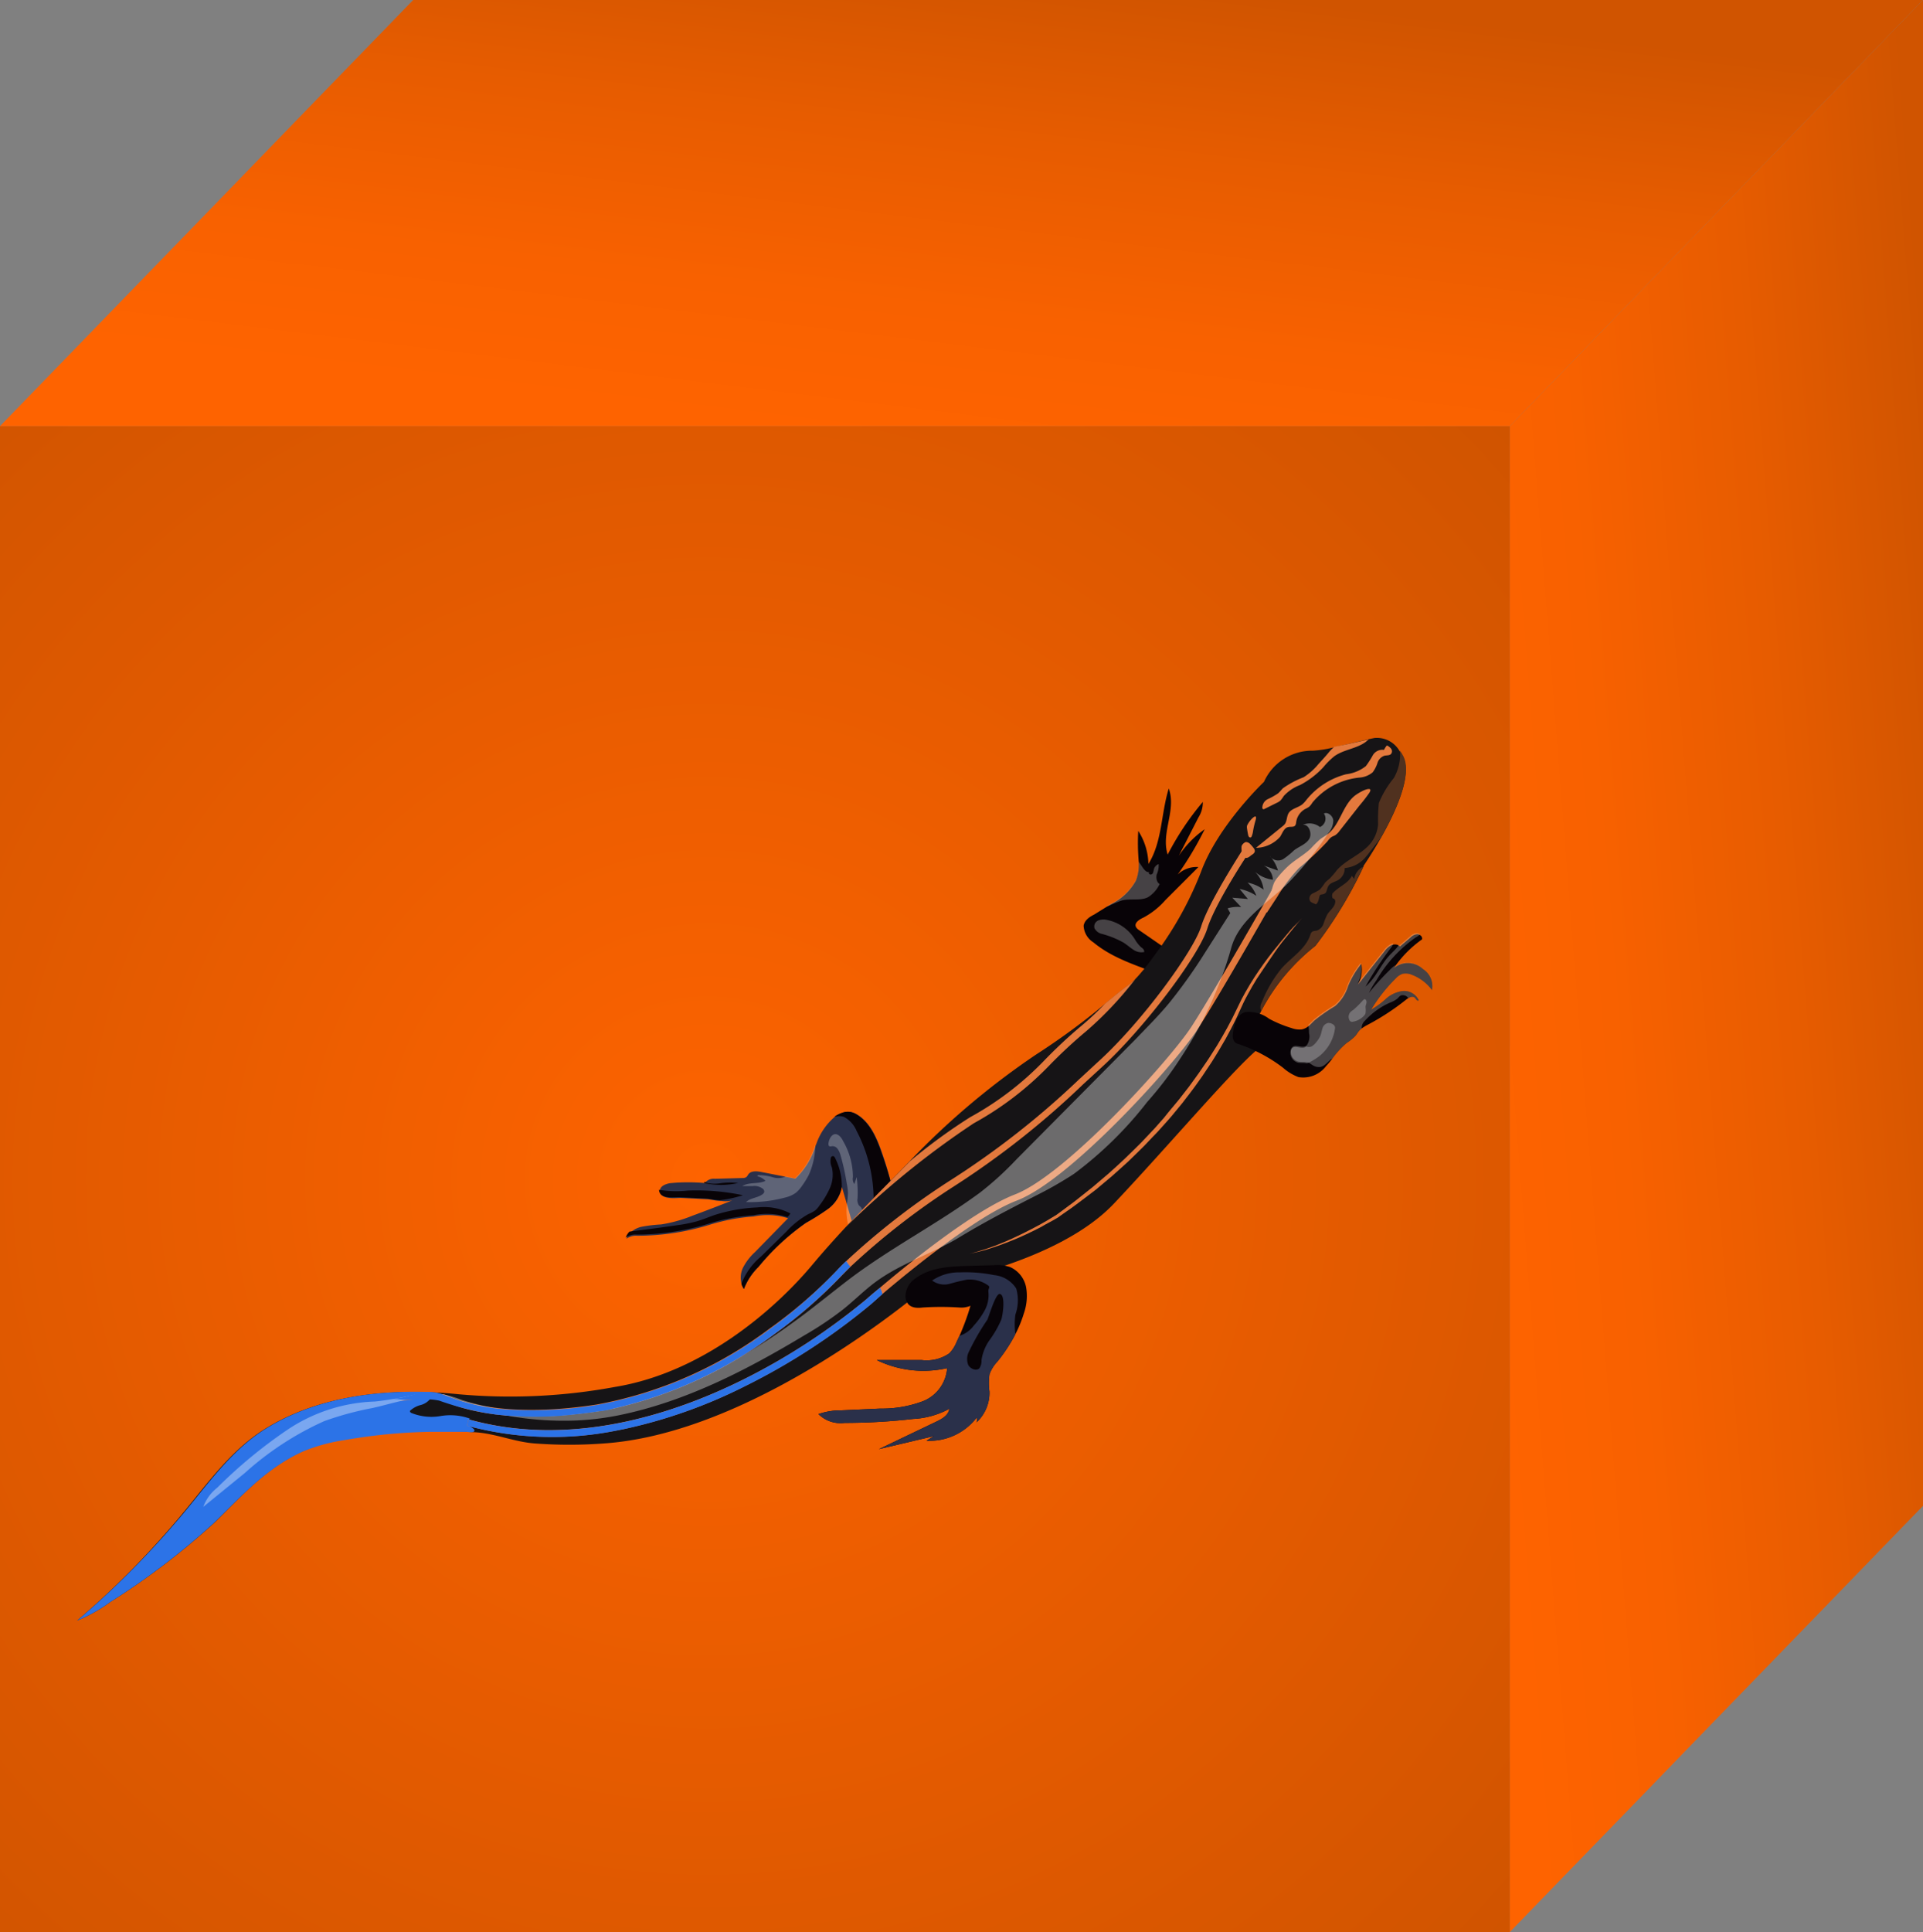 <svg id="Layer_1" data-name="Layer 1" xmlns="http://www.w3.org/2000/svg" xmlns:xlink="http://www.w3.org/1999/xlink" viewBox="0 0 174.55 175.32"><rect x="0" y="0" width="174.55" height="175.32" fill="#808080" stroke="none"/><defs><radialGradient id="radial-gradient" cx="53.04" cy="-1957.16" r="100.65" gradientTransform="translate(-1873.34 54.53) rotate(90) scale(0.99 0.99)" gradientUnits="userSpaceOnUse"><stop offset="0" stop-color="#fe6300"/><stop offset="1" stop-color="#d05400"/></radialGradient><linearGradient id="linear-gradient" x1="-70.74" y1="-1975.37" x2="-27.1" y2="-1970.03" gradientTransform="translate(-1885.33 67.44) rotate(90)" gradientUnits="userSpaceOnUse"><stop offset="0" stop-color="#d05400"/><stop offset="0.36" stop-color="#e75c00"/><stop offset="0.72" stop-color="#f86100"/><stop offset="1" stop-color="#fe6300"/></linearGradient><linearGradient id="linear-gradient-2" x1="18.41" y1="-2064.25" x2="21.97" y2="-2018.79" xlink:href="#linear-gradient"/></defs><title>29</title><rect y="38.67" width="137.05" height="136.65" fill="url(#radial-gradient)"/><polygon points="37.5 0 0 38.67 137.05 38.67 174.55 0 37.5 0" fill="url(#linear-gradient)"/><polygon points="174.55 0 137.05 38.67 137.05 175.32 174.55 136.65 174.55 0" fill="url(#linear-gradient-2)"/><path d="M107,77.66a8.93,8.93,0,0,1,2.35-2.41,29.8,29.8,0,0,1-2.45,4.11,2.47,2.47,0,0,1,1.88-.68l-3,3a7.05,7.05,0,0,1-2,1.59c-.38.17-.88.5-.65.88a.81.81,0,0,0,.26.25l3,2.07c1,.67,2.16,1.07,2.84,2a1.82,1.82,0,0,1,.35.78c0,.38-.5.77-.83.93-2.91-2.09-6.75-2.38-9.51-4.67A1.88,1.88,0,0,1,98.36,84c.08-.49.53-.8.94-1l1.13-.7.42-.26a5.13,5.13,0,0,0,2.26-2.14,4,4,0,0,0,.26-1.65,18.8,18.8,0,0,1-.05-2.85,5.74,5.74,0,0,1,.92,3c1.26-2,1.14-4.58,1.85-6.85.71,2-.73,4-.1,6a25.4,25.4,0,0,1,3.19-4.78,2.53,2.53,0,0,1-.4,1.41Z" fill="#080307"/><path d="M103,85.22a3.86,3.86,0,0,0-2.51-1.74,1.3,1.3,0,0,0-.83.06.59.59,0,0,0-.31.7,1,1,0,0,0,.69.51,8.5,8.5,0,0,1,1.95.79c.3.19.57.44.87.63a1.27,1.27,0,0,0,1,.22c0-.28-.17-.33-.34-.49A3.17,3.17,0,0,1,103,85.22Z" fill="#fff" opacity="0.25"/><path d="M81.1,108.25a4.57,4.57,0,0,1,.13,1.23h0a1.82,1.82,0,0,1-.15.65,3,3,0,0,1-.66.84L79,112.38a.92.92,0,0,1-.61.35c-.45,0-.7-.55-.83-1l0-.08-.7-2.42-.44-1.52h0v0a3.19,3.19,0,0,1-1.26,2,22,22,0,0,1-2,1.26,21.43,21.43,0,0,0-4.31,4,5.6,5.6,0,0,0-1.32,2,1.6,1.6,0,0,1-.22-.47h0a2.11,2.11,0,0,1,.1-1.4,5,5,0,0,1,1.12-1.48l3-3.07,0,0a6.18,6.18,0,0,0-3.11-.16,17.64,17.64,0,0,0-4,.75,22.42,22.42,0,0,1-6.56,1,1.49,1.49,0,0,0-1,.27,1.42,1.42,0,0,1,.34-.54,2.22,2.22,0,0,1,1-.54,13.2,13.2,0,0,1,1.81-.22,12.71,12.71,0,0,0,2.84-.79q1.82-.67,3.62-1.39a2.37,2.37,0,0,1-1,.05c-.46,0-.94-.13-1.26-.15l-2.38-.12c-.46,0-1.53.14-1.82-.35a.61.61,0,0,1-.1-.33c0-.43.63-.64,1-.67a16.67,16.67,0,0,1,3.1,0h0a.45.45,0,0,1,.06-.11,1,1,0,0,1,.81-.28l2.52-.07a.58.58,0,0,0,.35-.09,1.1,1.1,0,0,0,.17-.24c.25-.35.79-.3,1.23-.21l2.19.43.85.17a6.91,6.91,0,0,0,1.84-3h0l.08-.19a5.61,5.61,0,0,1,1.66-2.42,2.6,2.6,0,0,1,.71-.37,1.49,1.49,0,0,1,.73-.08,1.67,1.67,0,0,1,.55.21c1.26.73,1.87,2.23,2.34,3.61A32.48,32.48,0,0,1,81.1,108.25Z" fill="#2a304a"/><path d="M75.2,103.78c0,.09,0,.21.1.24a.28.28,0,0,0,.17,0,.54.54,0,0,1,.54.21,1.53,1.53,0,0,1,.27.55,21.45,21.45,0,0,1,.58,2.6,5.21,5.21,0,0,1,.11.89,9.86,9.86,0,0,1-.11,1.08,5.14,5.14,0,0,0,.09,1.6,1.28,1.28,0,0,0,.2.51.5.5,0,0,0,.46.22c.23,0,.33-.31.39-.54l.22-.81a.81.81,0,0,0-.07-.78l-.17-.15a.87.87,0,0,1-.14-.66,10.62,10.62,0,0,0-.08-1.92l-.21.63a.78.78,0,0,1-.13-.63,6.53,6.53,0,0,0-.89-3.27,1.48,1.48,0,0,0-.28-.42C75.68,102.56,75.24,103.26,75.2,103.78Z" fill="#fff" opacity="0.25"/><path d="M81.1,108.25a4.57,4.57,0,0,1,.13,1.23h0l-1.81,1A4.08,4.08,0,0,1,79.3,109a13.48,13.48,0,0,0-1.55-6.38,2.52,2.52,0,0,0-1.15-1.27,1.47,1.47,0,0,0-.88,0,2.6,2.6,0,0,1,.71-.37,1.49,1.49,0,0,1,.73-.08,1.67,1.67,0,0,1,.55.21c1.26.73,1.87,2.23,2.34,3.61A32.48,32.48,0,0,1,81.1,108.25Z" fill="#080307"/><path d="M76.41,107.7v0a3.19,3.19,0,0,1-1.26,2,22,22,0,0,1-2,1.26,21.43,21.43,0,0,0-4.31,4,5.6,5.6,0,0,0-1.32,2,1.6,1.6,0,0,1-.22-.47h0a6,6,0,0,1,1.77-2.46l1.09-1.07,1.22-1.2a8,8,0,0,1,2-1.59,3.07,3.07,0,0,0,.64-.35,2.2,2.2,0,0,0,.38-.45,8,8,0,0,0,.94-1.58,3,3,0,0,0,.17-1.85,1.4,1.4,0,0,1-.09-.89.21.21,0,0,1,.19-.14c.1,0,.17.12.21.21A5.59,5.59,0,0,1,76.41,107.7Z" fill="#080307"/><path d="M59.92,108.3a.61.61,0,0,1-.1-.33,9.71,9.71,0,0,0,2.61.07,20.36,20.36,0,0,1,5,.42,10.85,10.85,0,0,1-2.06.45c-.46,0-.94-.13-1.26-.15l-2.38-.12C61.28,108.62,60.21,108.79,59.92,108.3Z" fill="#080307"/><path d="M67,107.35a6.9,6.9,0,0,1-3.1,0h0a.45.45,0,0,1,.06-.11,1.08,1.08,0,0,0,.31.13,3.37,3.37,0,0,0,1.12,0A6.51,6.51,0,0,1,67,107.35Z" fill="#080307"/><path d="M71.74,110.11a1,1,0,0,1-.27.33,6.18,6.18,0,0,0-3.11-.16,17.64,17.64,0,0,0-4,.75,22.42,22.42,0,0,1-6.56,1,1.49,1.49,0,0,0-1,.27,1.42,1.42,0,0,1,.34-.54c1.47-.19,2.94-.37,4.4-.59a12.76,12.76,0,0,0,1.7-.34c.56-.16,1.09-.39,1.64-.58a14.74,14.74,0,0,1,3.85-.68A5.25,5.25,0,0,1,71.74,110.11Z" fill="#080307"/><path d="M74,103.9a6.67,6.67,0,0,1-.57,2.68,7.18,7.18,0,0,1-.61,1,3.12,3.12,0,0,1-.57.65,2.53,2.53,0,0,1-.73.37,12.23,12.23,0,0,1-3.8.48c.41-.4,1.1-.37,1.53-.74a.31.31,0,0,0,.12-.18.34.34,0,0,0-.12-.28,1.26,1.26,0,0,0-.94-.25h-.93c.6-.38,1.46-.16,2.1-.47a1.44,1.44,0,0,0-.73-.42c0-.05,0-.09.1-.1a4.35,4.35,0,0,1,1.33.2,1.65,1.65,0,0,0,1.13-.08l.85.17A6.91,6.91,0,0,0,74,103.9Z" fill="#fff" opacity="0.25"/><path d="M105.26,80.22a2.81,2.81,0,0,1-1.06,1.2c-.7.35-1.6.09-2.36.29a8.9,8.9,0,0,0-1.09.45l-.32.1.42-.26a5.13,5.13,0,0,0,2.26-2.14,4,4,0,0,0,.26-1.65c.16.22.3.45.43.62s.31.35.5.3c-.06.08,0,.22.14.23a.25.25,0,0,0,.23-.18,2.81,2.81,0,0,0,.07-.31.68.68,0,0,1,.43-.46,1.92,1.92,0,0,1-.17.93C104.91,79.66,105,80.08,105.26,80.22Z" fill="#fff" opacity="0.25"/><path d="M125.36,76c-.84,1.49-1.59,2.57-1.59,2.57l0,.06a39.06,39.06,0,0,1-4.37,7.2,18.33,18.33,0,0,0-4.91,5.89l-.13.26c-.3.6-.44,1-.44,1s2.51.71.65,1.92a6.07,6.07,0,0,0-.62.49c-2.39,2.1-8.06,8.77-12.83,13.82-2.54,2.69-6.55,4.51-10,5.67-.78.26-1.54.49-2.25.69-1.66.47-3,.76-3.85.92l-.74.13s-.68.59-1.88,1.53c-4.52,3.54-16.43,12.05-27.53,12.83a42.2,42.2,0,0,1-6.39,0c-1.79-.15-3.37-.84-5.18-1a49.34,49.34,0,0,0-12,.64,16,16,0,0,0-3.66,1c-3.35,1.47-5.58,4-8.13,6.51A66.41,66.41,0,0,1,10,145.38a14.11,14.11,0,0,1-3,1.68,79.66,79.66,0,0,0,8.91-8.93c2.58-3,4.79-6.39,8.17-8.48,5.05-3.13,11.48-3.74,17.54-3.13a52.31,52.31,0,0,0,14.24-.67c8-1.32,14.53-7.1,17.81-11,1.05-1.26,2.08-2.4,3.07-3.47l.23-.25.32-.34,1-1,1-1.07,1.54-1.56,1.75-1.79.1-.11a69.83,69.83,0,0,1,11.37-9.57,62.46,62.46,0,0,0,6.26-4.6c.86-.7,1.55-1.28,2.06-1.64a5.29,5.29,0,0,0,.69-.62c.24-.24.49-.54.77-.87.49-.6,1-1.32,1.59-2.13A31.77,31.77,0,0,0,109,79.16c1.53-4.23,5.73-8.21,5.73-8.21a4.79,4.79,0,0,1,4.45-2.83,10.28,10.28,0,0,0,2-.33c1-.22,2.15-.5,3-.7l.56-.12a2.36,2.36,0,0,1,2.29,1.17,4,4,0,0,1,.32.53C128.21,70.34,126.68,73.67,125.36,76Z" fill="#161416"/><path d="M43.07,129.79a.42.42,0,0,0-.17-.2,2.27,2.27,0,0,1-.25-.17.48.48,0,0,1,0-.69,5.28,5.28,0,0,0-2.67-.23,4.86,4.86,0,0,1-2.66-.29s-.11-.07-.1-.12a.12.12,0,0,1,0-.07,2.23,2.23,0,0,1,1-.53A1.65,1.65,0,0,0,39,127c.17-.23,0-.4,0-.68-5.23-.19-10.54.64-14.85,3.31-3.38,2.09-5.59,5.52-8.17,8.48A79.66,79.66,0,0,1,7,147.06a14.11,14.11,0,0,0,3-1.68,66.41,66.41,0,0,0,9.42-7.18c2.54-2.47,4.77-5,8.13-6.51a16,16,0,0,1,3.66-1q1.71-.3,3.45-.49,2.17-.23,4.37-.27,1.1,0,2.2,0l1.1,0c.16,0,.78.15.73-.16Z" fill="#2c73e7"/><path d="M126.27,67.94a.39.39,0,0,1,0,.47c-.14.16-.4.12-.61.17a1,1,0,0,0-.63.66,2.86,2.86,0,0,1-.43.84,2.08,2.08,0,0,1-1.19.48,6.34,6.34,0,0,0-4.29,2.28,1.67,1.67,0,0,1-.28.36,2.39,2.39,0,0,1-.4.23,1.62,1.62,0,0,0-.79,1.19.6.6,0,0,1-.08.28c-.13.18-.41.1-.63.15-.4.08-.53.55-.75.89a3,3,0,0,1-2.19,1L116.39,75a1.24,1.24,0,0,0,.24-.23c.19-.27.16-.66.32-.95.25-.45.86-.51,1.26-.83a2.77,2.77,0,0,0,.4-.44,6.81,6.81,0,0,1,3.57-2.29,3.6,3.6,0,0,0,1.8-.74,8.48,8.48,0,0,0,.64-1,1,1,0,0,1,1-.47s.2-.37.27-.39S126.21,67.85,126.27,67.94Z" fill="#e3793d"/><path d="M124.24,67.1l-.28.23c-.84.62-2,.68-2.85,1.3a7.16,7.16,0,0,0-1,1,7.78,7.78,0,0,1-2.11,1.61,3.83,3.83,0,0,0-1.48,1,2.62,2.62,0,0,1-.3.41,1.43,1.43,0,0,1-.36.22l-1.11.55a.13.13,0,0,1-.11,0,.13.13,0,0,1-.06-.11.88.88,0,0,1,.51-.8A6.21,6.21,0,0,0,116,72c.17-.14.3-.32.45-.47a8.67,8.67,0,0,1,1.88-1,5.66,5.66,0,0,0,1.34-1.19c.3-.33.6-.65.89-1a4.45,4.45,0,0,1,.56-.58l0,0C122.19,67.58,123.35,67.29,124.24,67.1Z" fill="#e3793d"/><path d="M113.74,75.41a1.93,1.93,0,0,1-.13.49.17.17,0,0,1-.08.09.15.15,0,0,1-.17-.06.45.45,0,0,1-.07-.18q-.06-.29-.1-.58a.68.68,0,0,1,0-.22.57.57,0,0,1,.07-.16,2.26,2.26,0,0,1,.43-.55c.35-.32.37-.08.26.26A7.47,7.47,0,0,0,113.74,75.41Z" fill="#e3793d"/><path d="M112.7,76.77a.67.67,0,0,1,.38-.36.55.55,0,0,1,.41.2,2.88,2.88,0,0,1,.28.32.52.52,0,0,1,.13.28c0,.16-.13.28-.27.36s-.48.51-.78.12A1.68,1.68,0,0,1,112.7,76.77Z" fill="#e3793d"/><path d="M121.59,75.4a1.55,1.55,0,0,1-.39.39c-.12.07-.26.11-.37.19a1.54,1.54,0,0,0-.33.36,24.88,24.88,0,0,1-2.59,2.43,15.23,15.23,0,0,0-2,2.65L115,82.81a.36.36,0,0,1-.24-.36,1,1,0,0,1,.15-.42,7.64,7.64,0,0,0,.57-1.42,3.32,3.32,0,0,1,.18-.53,2.61,2.61,0,0,1,.33-.48,9.44,9.44,0,0,1,.93-1c.64-.59,1.43-1,2.06-1.6a10.06,10.06,0,0,1,.86-.85c.21-.16.44-.28.65-.44,1.16-.87,1.37-2.66,2.53-3.54a4.8,4.8,0,0,1,.61-.37c.24-.13,1-.44.68.12a14.44,14.44,0,0,1-.92,1.19Z" fill="#e3793d"/><path d="M125.36,76l-1.1,1.41c-.12.16-.25.31-.38.46a2.78,2.78,0,0,1-1.82.9,1.23,1.23,0,0,1-.58,1.08c-.32.19-.75.25-.92.58s-.1.52-.31.65-.29.05-.41.13-.12.72-.41.85c-.17-.1-.39-.13-.51-.29a.5.5,0,0,1,.2-.68,6.63,6.63,0,0,0,.68-.36,5.33,5.33,0,0,0,.48-.64,4.56,4.56,0,0,1,.41-.36,8.19,8.19,0,0,0,.67-.78c.89-1,2.32-1.44,3.13-2.53a3.18,3.18,0,0,0,.6-1.61,14.29,14.29,0,0,1,.07-1.94,8.73,8.73,0,0,1,1.36-2.27,4.34,4.34,0,0,0,.56-2.47,4,4,0,0,1,.32.53C128.21,70.34,126.68,73.67,125.36,76Z" fill="#50311f"/><path d="M118.19,83.3s-.46.51-1.21,1.45c-.38.47-.83,1-1.32,1.73s-1,1.46-1.58,2.34q-.41.66-.81,1.4l-.2.37c-.07.13-.13.25-.19.38l-.37.8c-.24.55-.52,1.1-.81,1.66l-.45.84-.49.84-.25.42-.26.42-.26.42-.28.42-.56.84-.59.83-.3.41-.31.41-.63.82-.66.8-.33.4-.34.39-.69.77-.17.19-.18.19-.36.37-.71.75-.73.72-.73.71-.74.67-.74.66-.75.63-.74.62-.75.57c-.49.38-1,.75-1.46,1.09l-.72.5-.35.25-.17.12,0,0,0,0-.09.05c-.48.29-1,.54-1.41.79-.92.48-1.78.88-2.57,1.2s-1.48.57-2.06.75l-.41.13-.37.1-.32.08-.27.06-.49.11.48-.13.26-.07.31-.1.36-.11.41-.14c.57-.2,1.25-.47,2-.81s1.61-.77,2.52-1.26c.45-.25.92-.52,1.38-.81l.09-.05,0,0,0,0,.17-.12.34-.25.7-.52c.48-.34.95-.73,1.43-1.11l.73-.58.73-.62.74-.63.73-.66.73-.68.72-.7.72-.71.7-.74.35-.37.18-.19.17-.19.68-.77L106,101l.33-.4.66-.79.63-.81.31-.4.3-.41.59-.82.57-.83.28-.41.27-.42.26-.41.26-.41.49-.83.46-.82c.3-.55.58-1.09.83-1.63l.39-.8c.06-.13.13-.26.2-.38l.2-.37q.42-.74.84-1.39c.57-.87,1.13-1.64,1.65-2.3s1-1.22,1.38-1.68.72-.8.93-1Z" fill="#e3793d"/><path d="M116.2,80.63c-.06.1-5.59,9.89-7.61,12.94s-11.42,13.51-16.28,15.37c-3.66,1.39-9.78,6.42-12.21,8.48l-1,.89a58.28,58.28,0,0,1-11.45,7.46,45.71,45.71,0,0,1-11.08,3.92l-.66.13a29.61,29.61,0,0,1-13.51-.45l.12-.58c9.31,2.62,18.64-.49,24.83-3.55a57.82,57.82,0,0,0,11.35-7.39c.07-.07.5-.45,1.18-1,2.53-2.15,8.51-7,12.22-8.45,4.68-1.78,14.08-12.24,16-15.16s7.54-12.81,7.59-12.91Z" fill="#e3793d"/><path d="M113.31,77.44s-3,4.51-3.72,6.81c-.77,2.51-5.86,9.21-9.57,12.58l-1.72,1.58a76.55,76.55,0,0,1-11.69,9.23,65.93,65.93,0,0,0-9.4,7.3c-.48.47-.72.73-.73.73a43.54,43.54,0,0,1-6.26,5.45,38.68,38.68,0,0,1-14.52,6.7q-.66.14-1.34.24c-6.63,1-10.81.27-13.16-.55A6.24,6.24,0,0,0,38,126.9a6.45,6.45,0,0,1-1.81.19,6.72,6.72,0,0,0,1.07-.17,15.44,15.44,0,0,1,2-.38,3.27,3.27,0,0,1,1.05,0c.35.09.7.29,1.05.41,2.28.78,6.35,1.5,12.81.5a37.24,37.24,0,0,0,15.62-6.84A43.17,43.17,0,0,0,76,115.25s.27-.3.81-.81a66.79,66.79,0,0,1,9.42-7.31A76.08,76.08,0,0,0,97.89,98l1.72-1.59c4-3.6,8.73-10.11,9.42-12.34s3.66-6.77,3.78-7Z" fill="#e3793d"/><path d="M103.07,88.82a31.88,31.88,0,0,1-4.48,4.76,44,44,0,0,0-3.35,3.11,28.64,28.64,0,0,1-6.85,5.24,77.67,77.67,0,0,0-11.64,9.45c2.06-2.22,4-4.11,5.84-6a50.24,50.24,0,0,1,5.47-4,27.9,27.9,0,0,0,6.74-5.16,44.17,44.17,0,0,1,3.38-3.15,25.91,25.91,0,0,0,2.13-2c.86-.7,1.55-1.28,2.06-1.64A5.29,5.29,0,0,0,103.07,88.82Z" fill="#e3793d"/><path d="M123.75,78.64a39.06,39.06,0,0,1-4.37,7.2,18.33,18.33,0,0,0-4.91,5.89v0a.87.87,0,0,1,.07-.79,11.47,11.47,0,0,1,1.8-3.08c.9-1,2.16-1.74,2.59-3a.65.65,0,0,1,.13-.27c.12-.12.32-.11.49-.15a1,1,0,0,0,.59-.63,5.9,5.9,0,0,1,.34-.83c.24-.39.69-.67.72-1.14a.32.32,0,0,0-.11-.29s-.1,0-.14-.07-.05-.29,0-.4c.52-.61,1.39-.88,1.76-1.6l.21.28A1.49,1.49,0,0,1,123.75,78.64Z" fill="#50311f"/><path d="M126.69,87.6l-.17.24a2,2,0,0,1,2.64.1,1.84,1.84,0,0,1,.82,1.9,4.07,4.07,0,0,0-1.79-1.37,1.44,1.44,0,0,0-.89-.1,1.51,1.51,0,0,0-.61.42,14.52,14.52,0,0,0-2.22,2.82,7.34,7.34,0,0,0,1.36-1,2.83,2.83,0,0,1,1.5-.68,1.46,1.46,0,0,1,1.44.82c0,.07-.11.07-.17,0a1,1,0,0,1-.14-.17c-.16-.19-.41-.14-.63,0a1.44,1.44,0,0,0-.22.15,22.11,22.11,0,0,1-3.4,2.23,4.43,4.43,0,0,0-.6.36,1.61,1.61,0,0,0-.25.23c-.12.14-.21.31-.34.46a4.58,4.58,0,0,1-.79.64,7.73,7.73,0,0,0-1.32,1.45c-.17.22-.35.44-.54.64a2.6,2.6,0,0,1-2.51,1,4.49,4.49,0,0,1-1.4-.85,14,14,0,0,0-4-2.13,1,1,0,0,1-.37-.18.9.9,0,0,1-.18-.74c.07-.85.36-1.8,1.15-2a3.07,3.07,0,0,1,2.14.61,11.17,11.17,0,0,0,2.06.85,2,2,0,0,0,.92.11,1.36,1.36,0,0,0,.62-.32c.17-.14.33-.32.5-.48a15.93,15.93,0,0,1,1.88-1.31,3.94,3.94,0,0,0,1.19-1.83,8,8,0,0,1,1.19-2,2.72,2.72,0,0,1-.3,1.88l2.39-3a1.9,1.9,0,0,1,.62-.57.81.81,0,0,1,.24-.07.69.69,0,0,1,.51.12l.06.05.94-.8a1,1,0,0,1,.62-.31.47.47,0,0,1,.29.11.35.35,0,0,1,.15.36A10.34,10.34,0,0,0,126.69,87.6Z" fill="#080307"/><path d="M129.16,87.94a1.84,1.84,0,0,1,.82,1.9,4.07,4.07,0,0,0-1.79-1.37,1.44,1.44,0,0,0-.89-.1,1.51,1.51,0,0,0-.61.42,14.52,14.52,0,0,0-2.22,2.82,7.34,7.34,0,0,0,1.36-1,2.83,2.83,0,0,1,1.5-.68,1.46,1.46,0,0,1,1.44.82c0,.07-.11.07-.17,0a1,1,0,0,1-.14-.17c-.16-.19-.41-.14-.63,0a.59.59,0,0,0-.56-.27c-.2,0-.32.22-.47.34a2.49,2.49,0,0,1-.62.33,6.73,6.73,0,0,0-2.28,1.64.89.89,0,0,0-.3.62.63.63,0,0,0,0,.08,1.61,1.61,0,0,0-.25.23c-.12.14-.21.31-.34.46a4.58,4.58,0,0,1-.79.64,7.73,7.73,0,0,0-1.32,1.45l-.06,0c-.36.29-.67.75-1.15.73s-.68-.32-1-.44l-.08,0c-.26-.06-.54,0-.8-.07a.93.93,0,0,1-.63-1.06.49.49,0,0,1,.14-.25c.28-.24.75.06,1.11-.05a.47.47,0,0,0,.18-.1,1.39,1.39,0,0,0,.21-1.11q0-.37-.06-.75c.17-.14.33-.32.5-.48a15.93,15.93,0,0,1,1.88-1.31,3.94,3.94,0,0,0,1.19-1.83,8,8,0,0,1,1.19-2,2.72,2.72,0,0,1-.3,1.88l2.39-3a1.9,1.9,0,0,1,.62-.57.81.81,0,0,1,.24-.07,1.12,1.12,0,0,1-.23.41,29.18,29.18,0,0,0-2.29,3.49c.91-.74,1.35-1.93,2.14-2.79.25-.28.54-.52.77-.82l.12-.17.06.05.94-.8a1,1,0,0,1,.62-.31.47.47,0,0,1,.29.11,1.54,1.54,0,0,1-.38.27,12.28,12.28,0,0,0-3.58,3.91,7.6,7.6,0,0,0-.67,1.13A23,23,0,0,1,126.17,88a3.07,3.07,0,0,1,.52-.44l-.17.24A2,2,0,0,1,129.16,87.94Z" fill="#fff" opacity="0.25"/><path d="M122.84,91.64a1.5,1.5,0,0,0-.27.21.65.65,0,0,0-.1.68.33.33,0,0,0,.16.18.34.34,0,0,0,.2,0,1.75,1.75,0,0,0,1-.56.67.67,0,0,0,.12-.19,2.46,2.46,0,0,0,0-.58c0-.18.15-.4.06-.59s-.19-.13-.31,0A8.69,8.69,0,0,1,122.84,91.64Z" fill="#fff" opacity="0.25"/><path d="M121.18,93.3a3.86,3.86,0,0,1-1.44,2.55,5.28,5.28,0,0,1-.56.37,3.73,3.73,0,0,1-.52.27l-.08,0c-.26-.06-.54,0-.8-.07a.93.93,0,0,1-.63-1.06.49.49,0,0,1,.14-.25c.28-.24.75.06,1.11-.05a.47.47,0,0,0,.18-.1.56.56,0,0,0,.47,0,1.4,1.4,0,0,0,.41-.37,2.28,2.28,0,0,0,.37-.55c.1-.23.13-.48.21-.72a.68.68,0,0,1,.5-.49.7.7,0,0,1,.46.13.4.4,0,0,1,.15.16A.42.42,0,0,1,121.18,93.3Z" fill="#fff" opacity="0.25"/><path d="M104.13,100a32.32,32.32,0,0,0,3-3.94,35.54,35.54,0,0,0,4.6-9.94c.66-2.56,3.08-4,5-5.79a31,31,0,0,0,3.85-4.74,1.75,1.75,0,0,0,.44-1.11c0-.42-.5-.84-.85-.66a.83.83,0,0,1-.36,1.23,1.51,1.51,0,0,0-1.55-.2c.57-.08.87.84.56,1.31s-.9.65-1.36,1a7,7,0,0,1-1,.81.91.91,0,0,1-1.19-.28A3.3,3.3,0,0,1,116,79l-1.3-.46a1.52,1.52,0,0,1,.84,1.29,3.1,3.1,0,0,1-1.64-.73,2.69,2.69,0,0,1,.79,1.63,3.57,3.57,0,0,0-1.45-.64,3.14,3.14,0,0,1,.8,1.2,4.11,4.11,0,0,0-1.52-.62l.75.91-1.42-.12.81.85a3,3,0,0,0-1.23.12l.24.43-2.26,3.54A47.16,47.16,0,0,1,106.14,91c-.94,1.14-2,2.19-3,3.24L92.26,105.21a28.9,28.9,0,0,1-3.29,3c-3.94,2.9-8.29,5.1-12.17,8.09-1.19.92-2.37,1.87-3.56,2.78C67.54,123.4,61.06,127,53.82,128a27.5,27.5,0,0,1-5.92.18,27,27,0,0,1-5.9-1.12,10.57,10.57,0,0,0-3-.71,5.93,5.93,0,0,0-.83.08,30,30,0,0,1-4.14.75,15.1,15.1,0,0,0-7.92,2.55A43.7,43.7,0,0,0,19.72,135a3.93,3.93,0,0,0-1.27,1.74l3.78-3.08a27.65,27.65,0,0,1,7.2-4.7,28.55,28.55,0,0,1,4.33-1.18c1.87-.4,3.95-1.19,5.93-.92.32,0,.58.23.9.3s.77.13,1.15.25,1,.29,1.46.42q1.46.39,2.94.65a28.88,28.88,0,0,0,5.9.43,24.73,24.73,0,0,0,4.12-.48c6.09-1.24,11.61-4.11,16.86-7.26a30.64,30.64,0,0,0,3.51-2.35c1-.8,1.9-1.71,2.92-2.47,2.28-1.69,5.09-2.56,7.51-4,2.26-1.38,4.63-2.61,7-3.82a34.48,34.48,0,0,0,3.51-2A34.39,34.39,0,0,0,104.13,100Z" fill="#fff" opacity="0.37"/><path d="M54.37,128.07q-1.13.17-2.27.29a31.44,31.44,0,0,1-7.11,0l-.8-.12a26.38,26.38,0,0,1-4.32-1.14,5.77,5.77,0,0,0-2-.06q-.56,0-1.11,0a10.29,10.29,0,0,0-1.07-.09,12.13,12.13,0,0,0,2.18-.49,3.81,3.81,0,0,1,1.82-.07c.63.16,1.24.44,1.86.65a18.21,18.21,0,0,0,4.82.88,35.63,35.63,0,0,0,7.83-.43,37.24,37.24,0,0,0,15.62-6.84A43.17,43.17,0,0,0,76,115.25s.27-.3.81-.81a3.79,3.79,0,0,0,.38.5c-.48.47-.72.73-.73.73a43.54,43.54,0,0,1-6.26,5.45,38.68,38.68,0,0,1-14.52,6.7Q55.05,128,54.37,128.07Z" fill="#2c73e7"/><path d="M80.1,117.43l-1,.89a58.28,58.28,0,0,1-11.45,7.46,45.71,45.71,0,0,1-11.08,3.92l-.66.13a29.61,29.61,0,0,1-13.51-.45l.12-.58c9.31,2.62,18.64-.49,24.83-3.55a57.82,57.82,0,0,0,11.35-7.39c.07-.07.5-.45,1.18-1A2,2,0,0,1,80.1,117.43Z" fill="#2c73e7"/><path d="M93.15,116.87a4.74,4.74,0,0,1-.21,2.3,11.08,11.08,0,0,1-.78,1.91,14.74,14.74,0,0,1-1.65,2.5,3.24,3.24,0,0,0-.7,1.14,5.74,5.74,0,0,0,0,1.57,3.67,3.67,0,0,1-1.17,2.78.59.59,0,0,0,0-.42,5.4,5.4,0,0,1-4.55,2.09l.68-.42-5,1.18L85,129c.52-.25,1.09-.57,1.17-1.16a7.64,7.64,0,0,1-3.27.92,55.09,55.09,0,0,1-6.24.36,2.84,2.84,0,0,1-2.37-.8,6.21,6.21,0,0,1,2.1-.34l3.49-.16a10.6,10.6,0,0,0,3.9-.67,3.49,3.49,0,0,0,2.19-3,9.68,9.68,0,0,1-6.39-.73h4.08a3.62,3.62,0,0,0,2.52-.62,3.23,3.23,0,0,0,.64-1l.27-.58a21.94,21.94,0,0,0,1-2.73,2.07,2.07,0,0,1-1,.16,26,26,0,0,0-3.34,0c-.69.09-1.49,0-1.56-1a2,2,0,0,1,.93-1.66c1.35-1,3.19-1.08,4.91-1.12l2.21-.06a3.52,3.52,0,0,1,1.45.17A2.53,2.53,0,0,1,93.15,116.87Z" fill="#080307"/><path d="M92.17,119.28a6.44,6.44,0,0,0,0,1.8,14.74,14.74,0,0,1-1.65,2.5,3.24,3.24,0,0,0-.7,1.14,5.74,5.74,0,0,0,0,1.57,3.67,3.67,0,0,1-1.17,2.78.59.59,0,0,0,0-.42,5.4,5.4,0,0,1-4.55,2.09l.68-.42-5,1.18L85,129c.52-.25,1.09-.57,1.17-1.16a7.64,7.64,0,0,1-3.27.92,55.09,55.09,0,0,1-6.24.36,2.84,2.84,0,0,1-2.37-.8,6.21,6.21,0,0,1,2.1-.34l3.49-.16a10.6,10.6,0,0,0,3.9-.67,3.49,3.49,0,0,0,2.19-3,9.68,9.68,0,0,1-6.39-.73h4.08a3.62,3.62,0,0,0,2.52-.62,3.23,3.23,0,0,0,.64-1l.27-.58a2.59,2.59,0,0,0,1.3-.93,6.93,6.93,0,0,0,1-1.4,2.89,2.89,0,0,0,.32-1.72c0-.24.18-.37,0-.51a2.86,2.86,0,0,0-1.93-.54,15.88,15.88,0,0,0-1.58.38,1.85,1.85,0,0,1-1.59-.3,4.32,4.32,0,0,1,2.52-.74,13.06,13.06,0,0,1,3.11.25,2.68,2.68,0,0,1,2,1.21A3.86,3.86,0,0,1,92.17,119.28Z" fill="#2a304a"/><path d="M90.87,119.79a9.5,9.5,0,0,1-1,1.75,4.16,4.16,0,0,0-.78,1.89,1.17,1.17,0,0,1-.19.73c-.26.27-.78.08-1-.27a1.46,1.46,0,0,1,0-1.13,21.58,21.58,0,0,1,1.72-3c.15-.3.75-2.41,1.13-2.34C91.32,117.5,91,119.5,90.87,119.79Z" fill="#080307"/></svg>